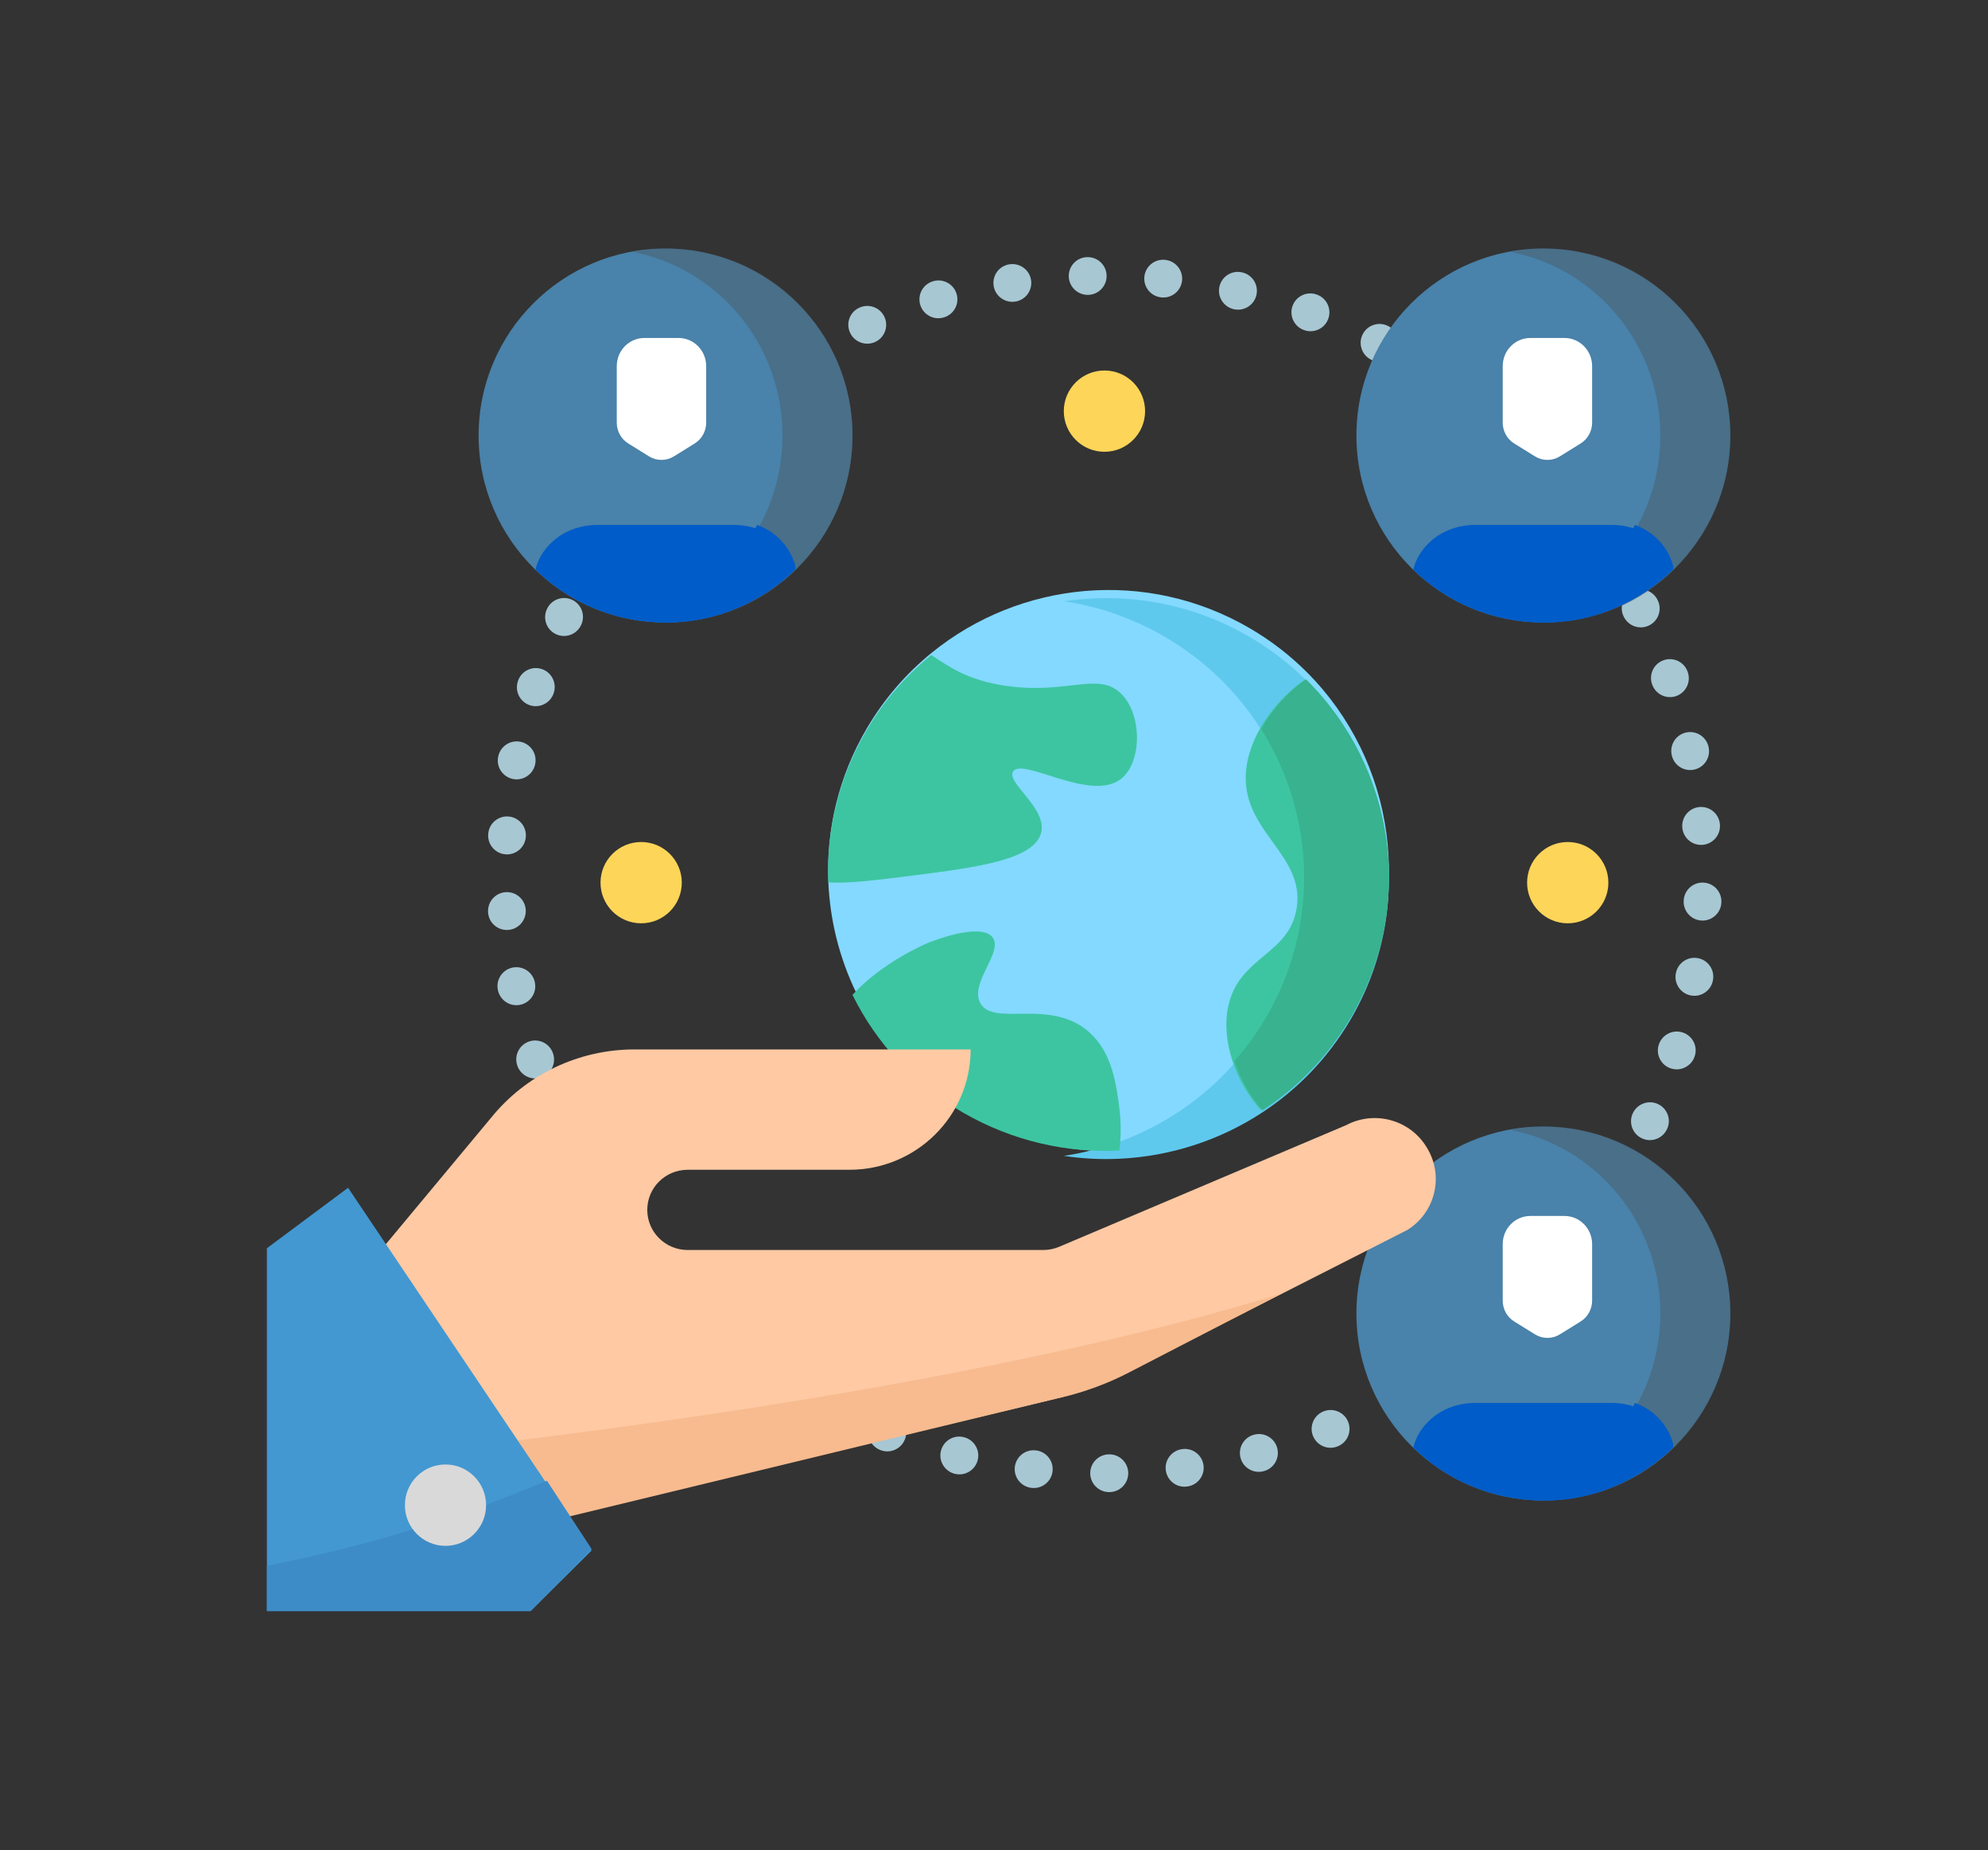 <?xml version="1.0" encoding="UTF-8"?>
<svg width="216px" height="201px" viewBox="0 0 216 201" version="1.1" xmlns="http://www.w3.org/2000/svg" xmlns:xlink="http://www.w3.org/1999/xlink">
    <rect x="0" y="0" width="216" height="201" fill="#333333" stroke="none"/>
    <!-- Generator: Sketch 52.5 (67469) - http://www.bohemiancoding.com/sketch -->
    <title>whatwedo-02</title>
    <desc>Created with Sketch.</desc>
    <g id="whatwedo-02" stroke="none" stroke-width="1" fill="none" fill-rule="evenodd">
        <g id="1534956" transform="translate(52, 27)">
            <g id="Group" transform="translate(0.883, 0.883)" fill="#A7C7D3" fill-rule="nonzero">
                <path d="M67.624,134.204 C66.492,134.204 65.574,133.287 65.574,132.154 C65.574,131.022 66.492,130.104 67.624,130.104 L67.655,130.104 C68.773,130.104 69.686,131.003 69.702,132.124 C69.719,133.256 68.813,134.187 67.682,134.204 C67.671,134.204 67.634,134.204 67.624,134.204 Z M59.445,133.76 C59.366,133.76 59.285,133.756 59.204,133.747 L59.176,133.744 C58.052,133.611 57.247,132.592 57.38,131.468 C57.513,130.344 58.532,129.539 59.655,129.672 L59.683,129.675 C60.807,129.807 61.611,130.827 61.479,131.95 C61.356,132.993 60.47,133.76 59.445,133.76 Z M75.805,133.619 C74.81,133.619 73.943,132.891 73.788,131.875 C73.618,130.756 74.397,129.709 75.516,129.541 C75.528,129.538 75.569,129.532 75.581,129.531 C76.702,129.383 77.733,130.172 77.882,131.294 C78.03,132.416 77.241,133.446 76.119,133.595 L76.114,133.595 C76.01,133.611 75.908,133.619 75.805,133.619 Z M51.359,132.279 C51.191,132.279 51.018,132.259 50.848,132.214 L50.841,132.213 C49.748,131.935 49.078,130.824 49.35,129.73 C49.622,128.637 50.719,127.966 51.814,128.231 C51.825,128.234 51.86,128.242 51.869,128.245 C52.966,128.527 53.626,129.644 53.343,130.741 C53.106,131.665 52.272,132.279 51.359,132.279 Z M83.883,132.004 C82.97,132.004 82.137,131.389 81.899,130.465 C81.616,129.368 82.276,128.251 83.372,127.969 C84.465,127.672 85.59,128.316 85.888,129.407 C86.186,130.499 85.542,131.627 84.449,131.924 L84.395,131.938 C84.224,131.983 84.052,132.004 83.883,132.004 Z M43.526,129.783 C43.279,129.783 43.027,129.737 42.781,129.641 L42.763,129.634 C41.707,129.225 41.182,128.038 41.591,126.982 C41.999,125.927 43.185,125.402 44.241,125.811 C44.243,125.812 44.271,125.822 44.273,125.823 C45.327,126.235 45.849,127.423 45.436,128.478 C45.12,129.288 44.346,129.783 43.526,129.783 Z M91.678,129.39 C90.867,129.39 90.099,128.905 89.777,128.106 C89.353,127.057 89.862,125.863 90.912,125.439 C91.96,125.013 93.167,125.514 93.592,126.562 C94.018,127.611 93.523,128.803 92.475,129.229 L92.444,129.241 C92.193,129.343 91.933,129.39 91.678,129.39 Z M36.073,126.316 C35.74,126.316 35.401,126.234 35.088,126.062 L35.082,126.059 C34.091,125.518 33.718,124.276 34.254,123.283 C34.79,122.29 36.021,121.914 37.016,122.444 L37.063,122.47 C38.055,123.015 38.417,124.262 37.871,125.253 C37.498,125.932 36.797,126.316 36.073,126.316 Z M99.083,125.816 C98.37,125.816 97.676,125.443 97.299,124.78 C96.74,123.795 97.084,122.545 98.067,121.984 C98.068,121.984 98.093,121.97 98.094,121.97 C99.078,121.411 100.329,121.757 100.888,122.742 C101.446,123.727 101.1,124.978 100.115,125.535 L100.095,125.548 C99.775,125.729 99.426,125.816 99.083,125.816 Z M8.308,96.921 C7.544,96.921 6.808,96.491 6.454,95.758 L6.424,95.695 C5.951,94.667 6.403,93.449 7.432,92.978 C8.46,92.505 9.678,92.956 10.149,93.985 C10.642,95.005 10.212,96.224 9.194,96.717 C8.908,96.855 8.606,96.921 8.308,96.921 Z M126.38,95.969 C126.097,95.969 125.811,95.91 125.537,95.786 C124.505,95.32 124.046,94.106 124.513,93.074 C124.979,92.043 126.198,91.572 127.23,92.038 C128.262,92.504 128.726,93.705 128.26,94.738 L128.248,94.762 C127.906,95.52 127.16,95.969 126.38,95.969 Z M5.265,89.271 C4.412,89.271 3.617,88.734 3.326,87.881 L3.301,87.8 C2.968,86.718 3.575,85.571 4.657,85.238 C5.733,84.907 6.873,85.505 7.212,86.575 C7.566,87.644 6.991,88.802 5.923,89.162 C5.706,89.236 5.484,89.271 5.265,89.271 Z M129.297,88.284 C129.097,88.284 128.894,88.255 128.693,88.192 C127.611,87.86 127.004,86.713 127.337,85.631 C127.67,84.549 128.819,83.928 129.903,84.262 C130.985,84.595 131.595,85.728 131.263,86.811 L131.255,86.837 C130.984,87.718 130.173,88.284 129.297,88.284 Z M3.222,81.312 C2.25,81.312 1.389,80.617 1.207,79.629 C0.992,78.529 1.699,77.458 2.8,77.228 C3.908,76.997 4.994,77.706 5.226,78.815 C5.23,78.834 5.238,78.881 5.241,78.899 C5.441,80.013 4.699,81.078 3.585,81.278 C3.463,81.3 3.342,81.312 3.222,81.312 Z M131.216,80.291 C131.116,80.291 131.013,80.284 130.91,80.268 C129.791,80.101 129.019,79.058 129.186,77.939 C129.189,77.919 129.196,77.872 129.201,77.853 C129.4,76.739 130.465,75.997 131.579,76.197 C132.692,76.396 133.433,77.458 133.237,78.57 C133.074,79.573 132.206,80.291 131.216,80.291 Z M2.192,73.142 C1.115,73.142 0.213,72.314 0.149,71.226 L0.148,71.199 C0.082,70.068 0.944,69.098 2.074,69.032 C3.204,68.966 4.174,69.828 4.24,70.957 C4.307,72.088 3.446,73.071 2.315,73.138 C2.274,73.14 2.232,73.142 2.192,73.142 Z M132.101,72.119 C132.08,72.119 132.06,72.119 132.039,72.118 C130.908,72.085 130.017,71.14 130.05,70.009 C130.051,69.988 130.053,69.942 130.055,69.921 C130.121,68.791 131.087,67.93 132.221,67.996 C133.349,68.062 134.21,69.028 134.148,70.155 C134.102,71.254 133.196,72.119 132.101,72.119 Z M2.205,64.931 C2.165,64.931 2.123,64.93 2.082,64.927 C0.952,64.86 0.091,63.894 0.158,62.765 C0.159,62.745 0.162,62.697 0.164,62.678 C0.263,61.549 1.259,60.716 2.385,60.815 C3.505,60.915 4.335,61.896 4.249,63.014 C4.177,64.096 3.277,64.931 2.205,64.931 Z M131.944,63.9 C130.875,63.9 129.977,63.073 129.901,61.996 C129.81,60.873 130.642,59.883 131.765,59.784 C132.893,59.687 133.886,60.516 133.985,61.643 C133.987,61.663 133.99,61.711 133.991,61.73 C134.059,62.86 133.195,63.83 132.066,63.896 C132.024,63.899 131.984,63.9 131.944,63.9 Z M3.255,56.779 C3.135,56.779 3.012,56.769 2.89,56.746 C1.777,56.546 1.035,55.485 1.235,54.371 C1.238,54.351 1.248,54.306 1.252,54.286 C1.483,53.178 2.57,52.467 3.677,52.699 C4.778,52.929 5.486,54.002 5.268,55.102 C5.085,56.087 4.224,56.779 3.255,56.779 Z M130.756,55.768 C129.809,55.768 128.957,55.107 128.753,54.143 C128.753,54.141 128.747,54.112 128.746,54.11 C128.515,53.002 129.225,51.916 130.333,51.685 C131.442,51.453 132.527,52.164 132.759,53.271 L132.763,53.292 C132.999,54.4 132.291,55.488 131.184,55.722 C131.04,55.752 130.897,55.768 130.756,55.768 Z M5.33,48.83 C5.111,48.83 4.89,48.795 4.671,48.721 C3.6,48.357 3.025,47.195 3.388,46.122 L3.389,46.118 C3.726,45.038 4.873,44.448 5.952,44.785 C7.033,45.123 7.632,46.285 7.293,47.365 C7.289,47.38 7.276,47.422 7.27,47.436 C6.981,48.291 6.183,48.83 5.33,48.83 Z M128.56,47.846 C127.73,47.846 126.95,47.34 126.641,46.516 C126.631,46.487 126.62,46.458 126.61,46.428 C126.247,45.355 126.821,44.192 127.894,43.829 C128.964,43.467 130.124,44.038 130.49,45.106 C130.867,46.157 130.33,47.322 129.28,47.716 C129.043,47.805 128.8,47.846 128.56,47.846 Z M8.395,41.204 C8.09,41.204 7.782,41.137 7.491,40.994 C6.479,40.495 6.06,39.272 6.552,38.258 C7.028,37.245 8.229,36.8 9.252,37.262 C10.283,37.727 10.742,38.942 10.276,39.973 C10.266,39.994 10.246,40.038 10.235,40.059 C9.879,40.783 9.151,41.204 8.395,41.204 Z M125.395,40.27 C124.649,40.27 123.928,39.861 123.563,39.154 L123.533,39.094 C123.034,38.079 123.452,36.85 124.468,36.35 C125.484,35.851 126.713,36.269 127.212,37.285 L127.214,37.289 C127.733,38.295 127.334,39.524 126.329,40.043 C126.03,40.197 125.71,40.27 125.395,40.27 Z M97.027,11.42 C96.71,11.42 96.388,11.346 96.088,11.192 L96.063,11.178 C95.057,10.659 94.663,9.422 95.183,8.417 C95.702,7.41 96.939,7.017 97.944,7.537 L97.968,7.548 C98.974,8.067 99.369,9.304 98.849,10.31 C98.486,11.016 97.769,11.42 97.027,11.42 Z M41.347,9.452 C40.549,9.452 39.788,8.99 39.456,8.213 C39.011,7.177 39.474,5.982 40.509,5.532 C40.516,5.528 40.548,5.515 40.555,5.512 C41.597,5.073 42.801,5.561 43.24,6.604 C43.681,7.647 43.192,8.849 42.149,9.289 C41.887,9.399 41.615,9.452 41.347,9.452 Z M89.51,8.1 C89.271,8.1 89.028,8.058 88.79,7.969 C87.725,7.587 87.172,6.412 87.555,5.347 C87.939,4.282 89.112,3.728 90.178,4.112 C90.186,4.115 90.221,4.127 90.23,4.131 C91.29,4.528 91.827,5.71 91.429,6.77 C91.121,7.593 90.34,8.1 89.51,8.1 Z M49.064,6.689 C48.174,6.689 47.354,6.105 47.096,5.206 C46.782,4.118 47.41,2.982 48.498,2.669 L48.509,2.666 C49.594,2.348 50.735,2.967 51.055,4.052 C51.375,5.137 50.759,6.275 49.675,6.596 C49.669,6.598 49.638,6.607 49.633,6.608 C49.443,6.663 49.253,6.689 49.064,6.689 Z M81.634,5.757 C81.477,5.757 81.32,5.74 81.162,5.703 C80.058,5.452 79.36,4.352 79.612,3.248 C79.863,2.144 80.957,1.452 82.059,1.703 L82.101,1.712 C83.203,1.971 83.886,3.075 83.627,4.176 C83.405,5.121 82.562,5.757 81.634,5.757 Z M57.115,4.905 C56.12,4.905 55.238,4.184 55.08,3.174 C54.906,2.06 55.651,1.016 56.764,0.835 C56.771,0.834 56.804,0.829 56.811,0.828 C57.927,0.659 58.975,1.428 59.145,2.548 C59.315,3.667 58.544,4.712 57.426,4.882 C57.321,4.897 57.217,4.905 57.115,4.905 Z M73.521,4.434 C73.461,4.434 73.401,4.432 73.339,4.427 L73.283,4.421 C72.156,4.305 71.338,3.298 71.454,2.172 C71.57,1.046 72.577,0.227 73.702,0.343 L73.709,0.344 C74.83,0.456 75.658,1.454 75.553,2.576 C75.453,3.637 74.567,4.434 73.521,4.434 Z M65.302,4.15 C64.198,4.15 63.274,3.273 63.241,2.162 C63.208,1.03 64.085,0.086 65.216,0.053 L65.243,0.052 C65.264,0.051 65.285,0.051 65.304,0.051 C66.409,0.051 67.32,0.93 67.352,2.04 C67.385,3.172 66.495,4.116 65.364,4.149 C65.344,4.15 65.323,4.15 65.302,4.15 Z" id="Shape"></path>
            </g>
            <path d="M42.169,52.141 C44.072,48.898 46.482,46.137 49.241,43.901 C58.818,36.125 72.592,34.674 83.858,41.286 C86.149,42.63 88.201,44.228 89.996,46.024 C99.571,55.593 101.884,70.759 94.716,82.977 C92.292,87.107 89.049,90.455 85.312,92.931 C80.705,95.993 75.349,97.734 69.863,97.991 C64.16,98.265 58.316,96.939 53.026,93.834 C47.624,90.664 43.561,86.087 41.027,80.841 C39.202,77.072 38.171,72.958 37.999,68.775 C37.769,63.138 39.1,57.37 42.169,52.141 Z" id="Path" fill="#83D9FF"></path>
            <path d="M89.923,46.904 C88.112,45.108 86.044,43.51 83.735,42.166 C77.422,38.492 70.33,37.311 63.617,38.318 C67.365,38.883 71.071,40.146 74.539,42.166 C76.85,43.511 78.918,45.108 80.729,46.904 C90.382,56.474 92.714,71.641 85.487,83.859 C83.043,87.99 79.774,91.338 76.006,93.815 C72.25,96.292 68,97.902 63.584,98.564 C65.596,98.866 67.619,98.97 69.625,98.875 C75.156,98.617 80.556,96.877 85.2,93.815 C88.968,91.338 92.238,87.99 94.681,83.859 C101.908,71.641 99.577,56.474 89.923,46.904 Z" id="Path" fill="#5FC9ED"></path>
            <path d="M89.798,46.805 C99.586,56.353 101.95,71.486 94.623,83.677 C92.145,87.799 88.83,91.139 85.01,93.61 C82.365,90.7 80.606,86.101 81.468,82.239 C82.662,76.886 88.039,76.739 88.877,71.709 C89.848,65.886 83.083,63.447 83.359,57.15 C83.533,53.166 86.462,49.085 89.798,46.805 Z" id="Path" fill="#3DC5A1"></path>
            <path d="M89.911,46.805 C88.002,48.126 86.229,50.052 85.041,52.214 C90.886,61.498 91.455,73.592 85.469,83.677 C84.483,85.336 83.362,86.867 82.13,88.267 C82.785,90.268 83.874,92.152 85.182,93.61 C85.653,93.301 86.117,92.979 86.573,92.642 C87.029,92.307 87.475,91.957 87.913,91.595 C90.541,89.419 92.841,86.768 94.676,83.677 C101.912,71.485 99.578,56.353 89.911,46.805 Z" id="Path" fill="#38B28F"></path>
            <path d="M40.623,81.073 C43.867,77.529 48.477,75.573 48.887,75.405 C49.144,75.3 54.522,73.144 55.833,74.813 C57.085,76.407 53.279,79.785 54.52,81.985 C55.943,84.514 61.777,81.538 65.998,84.838 C68.68,86.936 69.189,90.378 69.504,92.491 C69.621,93.278 69.961,95.574 69.616,97.991 C63.881,98.262 58.006,96.953 52.687,93.891 C47.256,90.764 43.171,86.249 40.623,81.073 Z" id="Path" fill="#3DC5A1"></path>
            <path d="M42.149,52.339 C44.043,49.119 46.442,46.377 49.188,44.156 C51.091,45.397 53.06,46.881 57.236,47.495 C63.925,48.482 67.312,45.921 69.792,48.335 C72.135,50.617 72.08,55.801 69.821,57.597 C66.526,60.215 59.087,55.209 58.074,56.809 C57.304,58.028 61.752,60.74 61.129,63.429 C60.434,66.421 53.943,67.246 47.226,68.102 C43.17,68.616 40.305,68.981 37.999,68.86 C37.77,63.262 39.095,57.533 42.149,52.339 Z" id="Path" fill="#3DC5A1"></path>
            <path d="M40.623,20.312 C40.623,25.959 38.319,31.067 34.597,34.748 L34.597,34.751 C30.929,38.38 25.882,40.623 20.312,40.623 C14.764,40.623 9.733,38.397 6.067,34.79 C2.323,31.106 0,25.981 0,20.312 C0,9.095 9.095,0 20.312,0 C31.529,0 40.623,9.095 40.623,20.312 Z" id="Path" fill="#4982AA"></path>
            <path d="M20.578,0 C19.278,0 18.01,0.129 16.779,0.369 C26.033,2.168 33.026,10.411 33.026,20.312 C33.026,25.959 30.753,31.067 27.079,34.748 L27.079,34.751 C24.314,37.523 20.755,39.482 16.779,40.255 C18.01,40.494 19.278,40.623 20.578,40.623 C26.075,40.623 31.056,38.38 34.676,34.751 L34.676,34.748 C38.35,31.067 40.623,25.959 40.623,20.312 C40.623,9.095 31.648,0 20.578,0 Z" id="Path" fill-opacity="0.334" fill="#4A4A4A"></path>
            <path d="M34.442,34.836 L34.442,34.839 C30.808,38.414 25.808,40.623 20.291,40.623 C14.795,40.623 9.811,38.43 6.182,34.877 C6.445,33.737 7.092,32.689 8.025,31.838 C9.341,30.636 11.1,30.026 12.887,30.026 L27.745,30.026 C29.534,30.026 31.29,30.636 32.609,31.838 C33.529,32.68 34.171,33.71 34.442,34.836 Z" id="Path" fill="#005CC8"></path>
            <path d="M34.442,34.606 C34.176,33.434 33.544,32.364 32.639,31.489 C31.951,30.825 31.139,30.34 30.267,30.026 C29.362,31.712 28.244,33.255 26.943,34.606 L26.943,34.609 C24.216,37.448 20.702,39.454 16.779,40.246 C17.384,40.368 17.999,40.462 18.621,40.526 C18.67,40.53 18.719,40.533 18.768,40.538 C19.031,40.563 19.294,40.584 19.559,40.599 C19.88,40.615 20.203,40.623 20.528,40.623 C23.241,40.623 25.826,40.049 28.18,39.01 C30.534,37.971 32.656,36.468 34.442,34.609 L34.442,34.606 Z" id="Path" fill="#005CC8"></path>
            <path d="M23.477,21.176 L21.224,22.574 C20.392,23.09 19.347,23.09 18.516,22.574 L16.263,21.176 C15.486,20.696 15.013,19.836 15.013,18.91 L15.013,12.771 C15.013,11.083 16.356,9.714 18.013,9.714 L21.727,9.714 C23.383,9.714 24.727,11.083 24.727,12.771 L24.727,18.91 C24.727,19.836 24.253,20.696 23.477,21.176 Z" id="Path" fill="#FFFFFF"></path>
            <path d="M136,20.312 C136,25.959 133.696,31.067 129.973,34.748 L129.973,34.751 C126.306,38.38 121.258,40.623 115.688,40.623 C110.14,40.623 105.108,38.397 101.444,34.79 C97.699,31.106 95.377,25.981 95.377,20.312 C95.377,9.095 104.471,0 115.688,0 C126.905,0 136,9.095 136,20.312 Z" id="Path" fill="#4982AA"></path>
            <path d="M115.955,0 C114.656,0 113.387,0.129 112.157,0.369 C121.41,2.168 128.403,10.411 128.403,20.312 C128.403,25.959 126.13,31.067 122.456,34.748 L122.456,34.751 C119.692,37.523 116.132,39.482 112.156,40.255 C113.386,40.494 114.656,40.623 115.955,40.623 C121.452,40.623 126.433,38.38 130.053,34.751 L130.053,34.748 C133.726,31.067 136,25.959 136,20.312 C136,9.095 127.025,0 115.955,0 Z" id="Path" fill-opacity="0.334" fill="#4A4A4A"></path>
            <path d="M129.818,34.836 L129.818,34.839 C126.185,38.414 121.185,40.623 115.668,40.623 C110.173,40.623 105.188,38.43 101.558,34.877 C101.823,33.737 102.468,32.689 103.402,31.838 C104.717,30.636 106.477,30.026 108.263,30.026 L123.122,30.026 C124.911,30.026 126.668,30.636 127.985,31.838 C128.906,32.68 129.549,33.71 129.818,34.836 Z" id="Path" fill="#005CC8"></path>
            <path d="M129.818,34.606 C129.553,33.434 128.922,32.364 128.016,31.489 C127.328,30.825 126.516,30.34 125.644,30.026 C124.739,31.712 123.621,33.255 122.321,34.606 L122.321,34.609 C119.593,37.448 116.08,39.454 112.156,40.246 L112.157,40.246 C112.761,40.368 113.375,40.462 113.998,40.526 C114.046,40.53 114.096,40.533 114.146,40.538 C114.408,40.563 114.671,40.584 114.936,40.599 C115.258,40.615 115.58,40.623 115.905,40.623 C118.617,40.623 121.203,40.049 123.557,39.01 C125.91,37.971 128.032,36.468 129.818,34.609 L129.818,34.606 Z" id="Path" fill="#005CC8"></path>
            <path d="M119.737,21.176 L117.484,22.574 C116.653,23.09 115.607,23.09 114.776,22.574 L112.522,21.176 C111.746,20.696 111.273,19.836 111.273,18.91 L111.273,12.771 C111.273,11.083 112.616,9.714 114.273,9.714 L117.986,9.714 C119.644,9.714 120.987,11.083 120.987,12.771 L120.987,18.91 C120.987,19.836 120.514,20.696 119.737,21.176 Z" id="Path" fill="#FFFFFF"></path>
            <path d="M136,115.689 C136,121.336 133.696,126.444 129.973,130.125 L129.973,130.128 C126.306,133.757 121.258,136 115.688,136 C110.14,136 105.108,133.773 101.444,130.166 C97.699,126.482 95.377,121.358 95.377,115.689 C95.377,104.471 104.471,95.377 115.688,95.377 C126.905,95.377 136,104.472 136,115.689 Z" id="Path" fill="#4982AA"></path>
            <path d="M115.955,95.377 C114.656,95.377 113.387,95.506 112.157,95.746 C121.41,97.545 128.403,105.788 128.403,115.688 C128.403,121.335 126.13,126.444 122.456,130.125 L122.456,130.128 C119.692,132.899 116.132,134.858 112.156,135.631 C113.386,135.871 114.656,136 115.955,136 C121.452,136 126.433,133.757 130.053,130.127 L130.053,130.125 C133.726,126.444 136,121.335 136,115.688 C136,104.471 127.025,95.377 115.955,95.377 Z" id="Path" fill-opacity="0.334" fill="#4A4A4A"></path>
            <path d="M129.818,130.213 L129.818,130.216 C126.185,133.79 121.185,136 115.668,136 C110.173,136 105.188,133.807 101.558,130.254 C101.823,129.113 102.468,128.065 103.402,127.214 C104.717,126.013 106.477,125.403 108.263,125.403 L123.122,125.403 C124.911,125.403 126.668,126.013 127.985,127.214 C128.906,128.057 129.549,129.086 129.818,130.213 Z" id="Path" fill="#005CC8"></path>
            <path d="M129.818,129.982 C129.553,128.811 128.922,127.741 128.016,126.865 C127.328,126.201 126.516,125.717 125.644,125.403 C124.739,127.089 123.621,128.63 122.321,129.982 L122.321,129.985 C119.593,132.823 116.08,134.831 112.156,135.622 L112.157,135.622 C112.761,135.745 113.375,135.838 113.998,135.902 C114.046,135.907 114.096,135.909 114.146,135.914 C114.408,135.939 114.671,135.96 114.936,135.974 C115.258,135.991 115.58,136 115.905,136 C118.617,136 121.203,135.426 123.557,134.387 C125.91,133.348 128.032,131.843 129.818,129.985 L129.818,129.982 Z" id="Path" fill="#005CC8"></path>
            <path d="M119.737,116.554 L117.484,117.951 C116.653,118.467 115.607,118.467 114.776,117.951 L112.522,116.554 C111.746,116.072 111.273,115.213 111.273,114.287 L111.273,108.149 C111.273,106.46 112.616,105.091 114.273,105.091 L117.986,105.091 C119.644,105.091 120.987,106.46 120.987,108.149 L120.987,114.287 C120.987,115.213 120.514,116.072 119.737,116.554 Z" id="Path" fill="#FFFFFF"></path>
            <path d="M72.416,17.662 C72.416,15.224 70.439,13.247 68,13.247 C65.561,13.247 63.584,15.224 63.584,17.662 C63.584,20.101 65.561,22.078 68,22.078 C70.439,22.078 72.416,20.101 72.416,17.662 Z" id="Path" fill="#FDD559"></path>
            <path d="M72.416,118.338 C72.416,115.899 70.439,113.922 68,113.922 C65.561,113.922 63.584,115.899 63.584,118.338 C63.584,120.776 65.561,122.753 68,122.753 C70.439,122.753 72.416,120.776 72.416,118.338 Z" id="Path" fill="#FDD559"></path>
            <path d="M22.078,68.884 C22.078,66.445 20.101,64.468 17.663,64.468 C15.224,64.468 13.247,66.445 13.247,68.884 C13.247,71.322 15.224,73.299 17.663,73.299 C20.101,73.299 22.078,71.322 22.078,68.884 Z" id="Path" fill="#FDD559"></path>
            <path d="M122.753,68.884 C122.753,66.445 120.776,64.468 118.337,64.468 C115.899,64.468 113.922,66.445 113.922,68.884 C113.922,71.322 115.899,73.299 118.337,73.299 C120.776,73.299 122.753,71.322 122.753,68.884 Z" id="Path" fill="#FDD559"></path>
        </g>
        <g id="bank" transform="translate(29, 114)">
            <path d="M126.024,10.654 C124.221,7.643 120.348,6.578 117.241,8.236 L86.08,21.439 C85.531,21.67 84.94,21.79 84.345,21.788 L45.718,21.788 C43.292,21.788 41.327,19.838 41.327,17.43 C41.327,15.023 43.292,13.073 45.718,13.073 L63.286,13.073 C70.564,13.073 76.462,7.221 76.462,0 L39.921,0 C33.865,0.004 28.138,2.739 24.352,7.43 L10.583,23.966 L26.087,52.159 L85.751,37.932 C88.329,37.342 90.824,36.435 93.173,35.23 L123.916,19.609 C126.975,17.702 127.915,13.709 126.024,10.654 Z" id="Path" fill="#FEC9A3"></path>
            <path d="M22.049,43.1 L26.964,52.159 L86.321,37.802 C88.886,37.206 91.368,36.291 93.705,35.075 L110.243,26.522 C82.76,34.987 46.276,40.264 22.049,43.1 Z" id="Path" fill="#F7BB8F"></path>
            <polygon id="Path" fill="#4398D1" points="0 21.596 0 61 28.663 61 35.278 54.433 8.82 15.029"></polygon>
            <path d="M0,61 L28.663,61 L35.278,54.264 L30.427,46.855 C20.62,50.977 10.425,54.069 0,56.083 L0,61 Z" id="Path" fill="#3E8CC7"></path>
            <ellipse id="Oval" fill="#D9D9D9" cx="19.403" cy="49.507" rx="4.41" ry="4.42"></ellipse>
        </g>
    </g>
</svg>